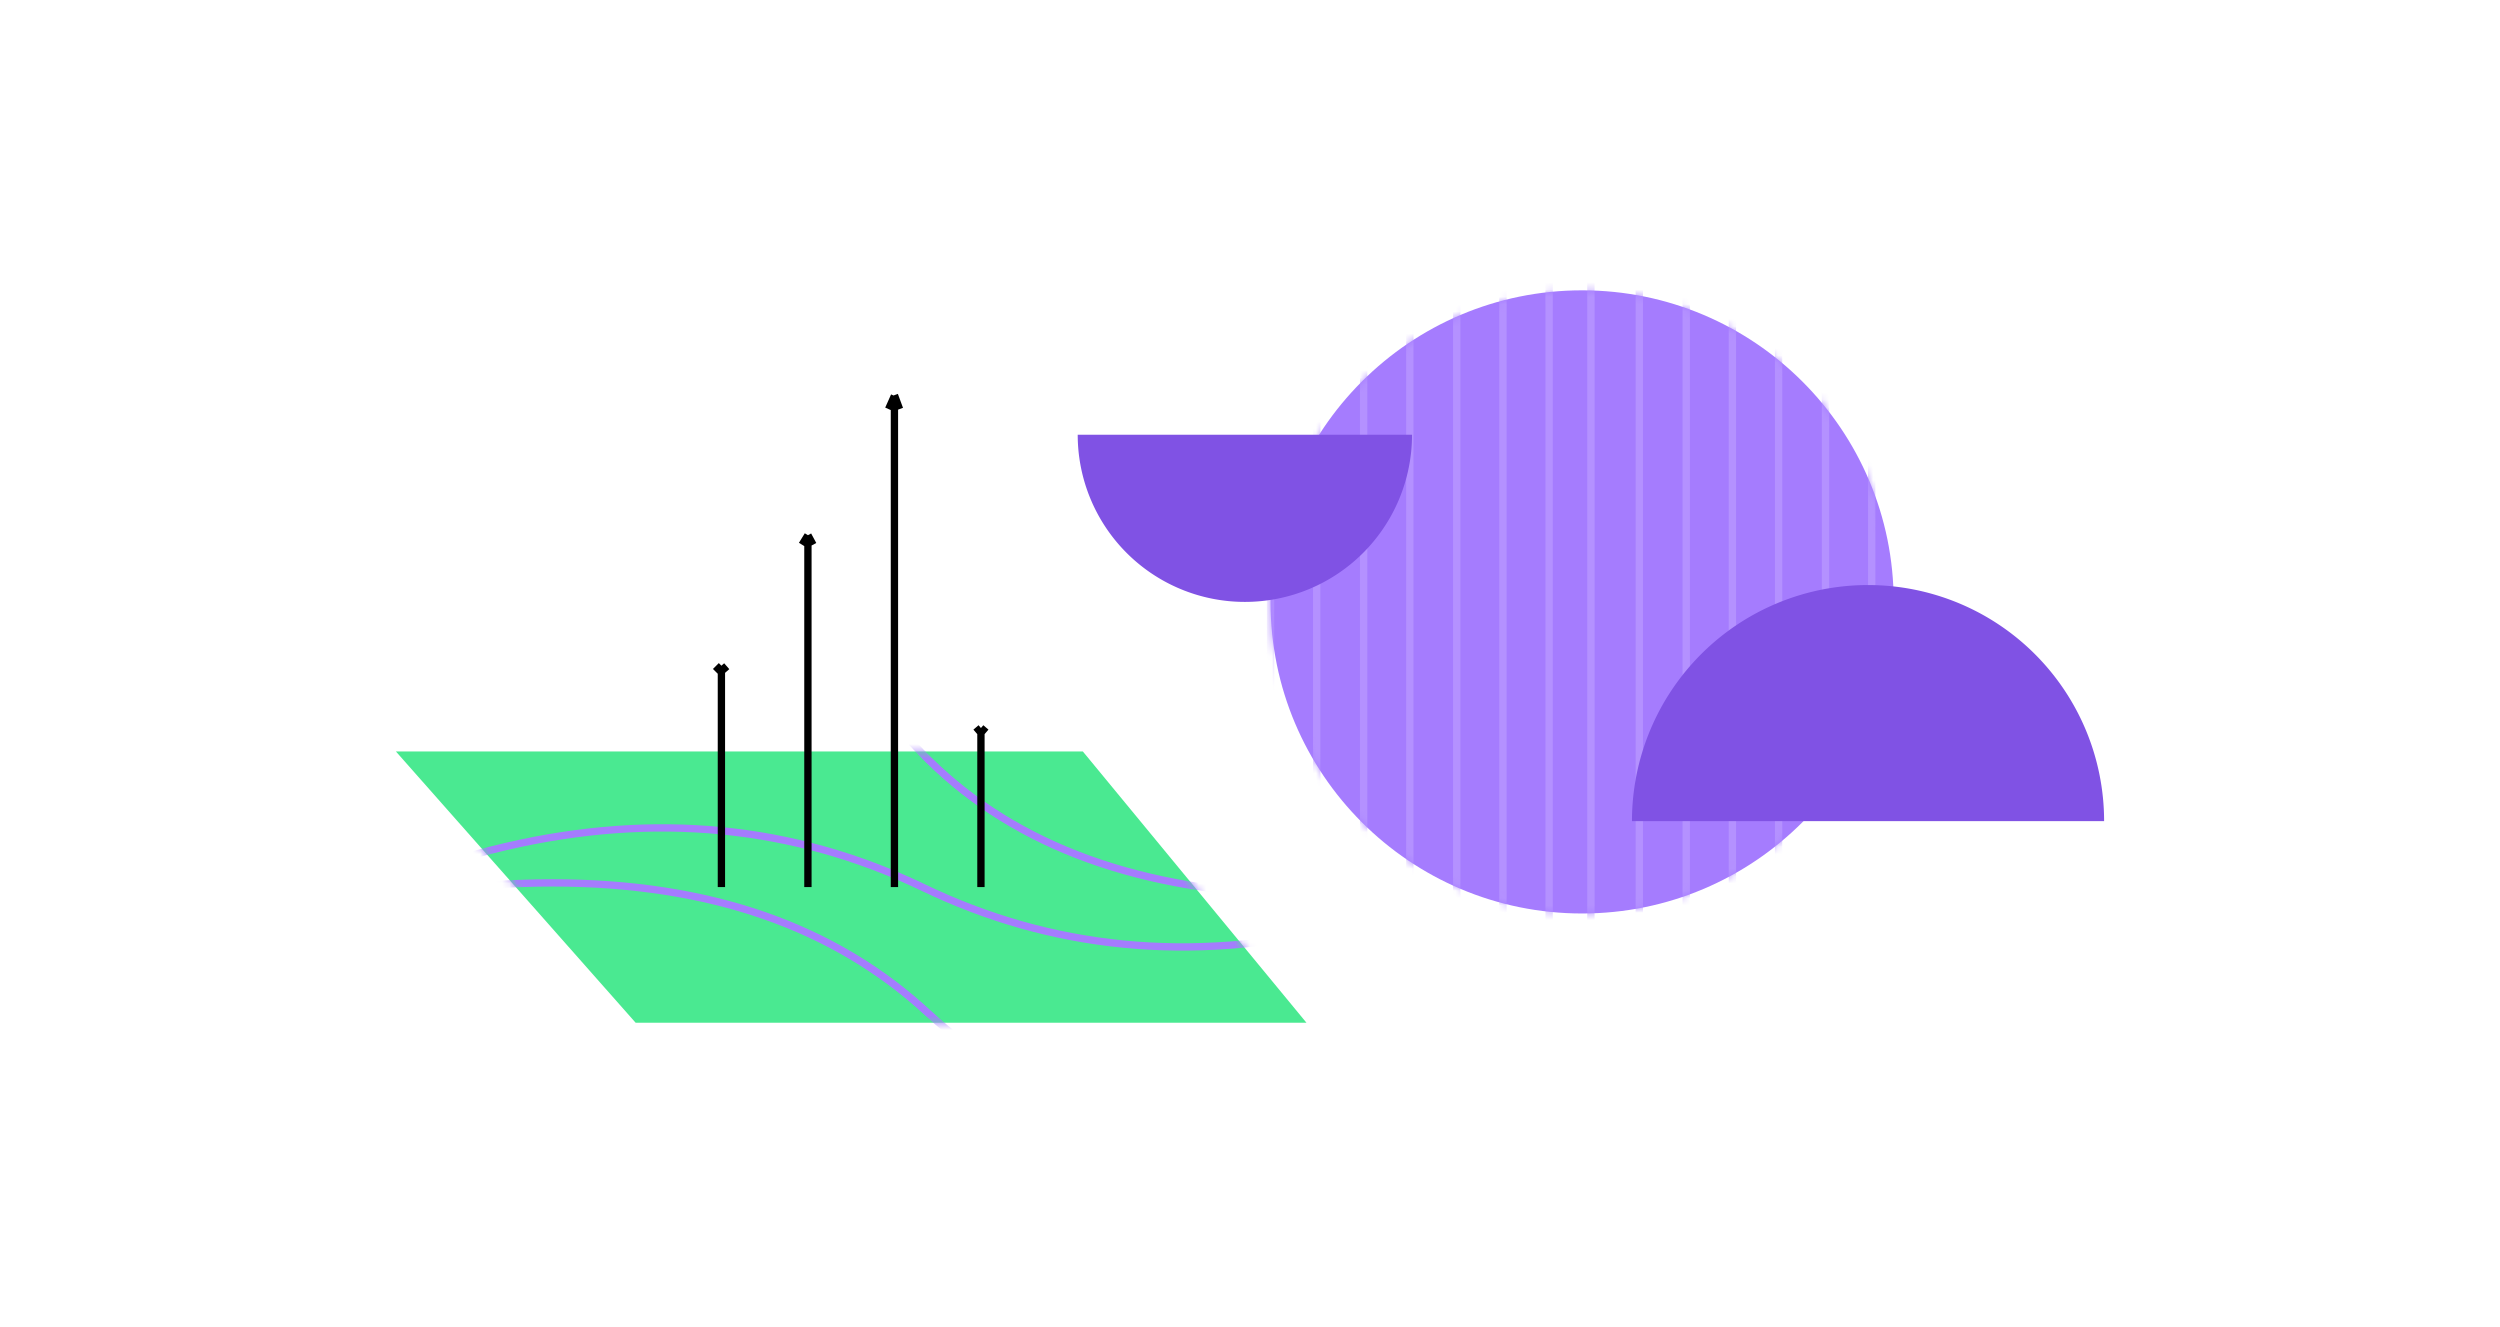 <svg width="341" height="181" fill="none" xmlns="http://www.w3.org/2000/svg">
  <circle cx="215.8" cy="82.1" r="42.5" fill="#A57CFE"/>
  <mask id="a" maskUnits="userSpaceOnUse" x="173" y="39" width="86" height="86">
    <circle cx="215.8" cy="82.1" r="42.5" fill="#A57CFE"/>
  </mask>
  <g mask="url(#a)" stroke="#B491FF">
    <path d="M255.3 33.6v101.2m0-101.2v101.2M249 33.6v101.2m0-101.2v101.2M242.6 33.6v101.2m0-101.2v101.2M236.3 33.6v101.2m0-101.2v101.2M230 33.6v101.2m0-101.2v101.2M223.6 33.6v101.2m0-101.2v101.2M217 34.8v100m0-100v100M211.3 34.2v101.1m0-101v101M205 34.2v101.1m0-101v101M198.7 34.2v101.1m0-101v101M192.3 34.2v101.1m0-101v101M186 34.2v101.1m0-101v101M179.6 34.2v101.1m0-101v101M173.3 34.2v101.1m0-101v101"/>
  </g>
  <path d="M192.6 59.3a22.8 22.8 0 01-45.6 0h45.6zM287 112a32.2 32.2 0 10-64.4 0H287z" fill="#8052E4"/>
  <path d="M86.7 139.5l-32.7-37h93.7l30.5 37H86.7z" fill="#4AE991"/>
  <mask id="b" maskUnits="userSpaceOnUse" x="53" y="102" width="126" height="38">
    <path d="M86.7 139.5l-32.7-37h93.7l30.5 37H86.7z" fill="#4AE991"/>
  </mask>
  <g mask="url(#b)" stroke="#A57CFE">
    <path d="M254.8 138.2c-59.8 23.7-102.5 23.7-128.2 0-25.6-23.7-68.3-23.7-128.1 0"/>
    <path d="M247.3 92.7C201.5 128.4 161 138 125.8 121c-35.2-16.8-75.7-7.4-121.5 28.3"/>
    <path d="M252.3 108.4c-62.3 20.4-105 18.1-127.8-7-22.8-25-65.4-27.3-127.7-7"/>
  </g>
  <path d="M110.2 121V73m0 0l-.8 1.3m.8-1.3l.7 1.3M122 121V54m0 0l-.8 1.8m.8-1.9l.7 1.9M98.4 121V90.8m0 0l-.8.8m.8-.8l.7.8M133.8 121V99.3m0 0l-.7.6m.7-.6l.7.6" stroke="#000"/>
</svg>
